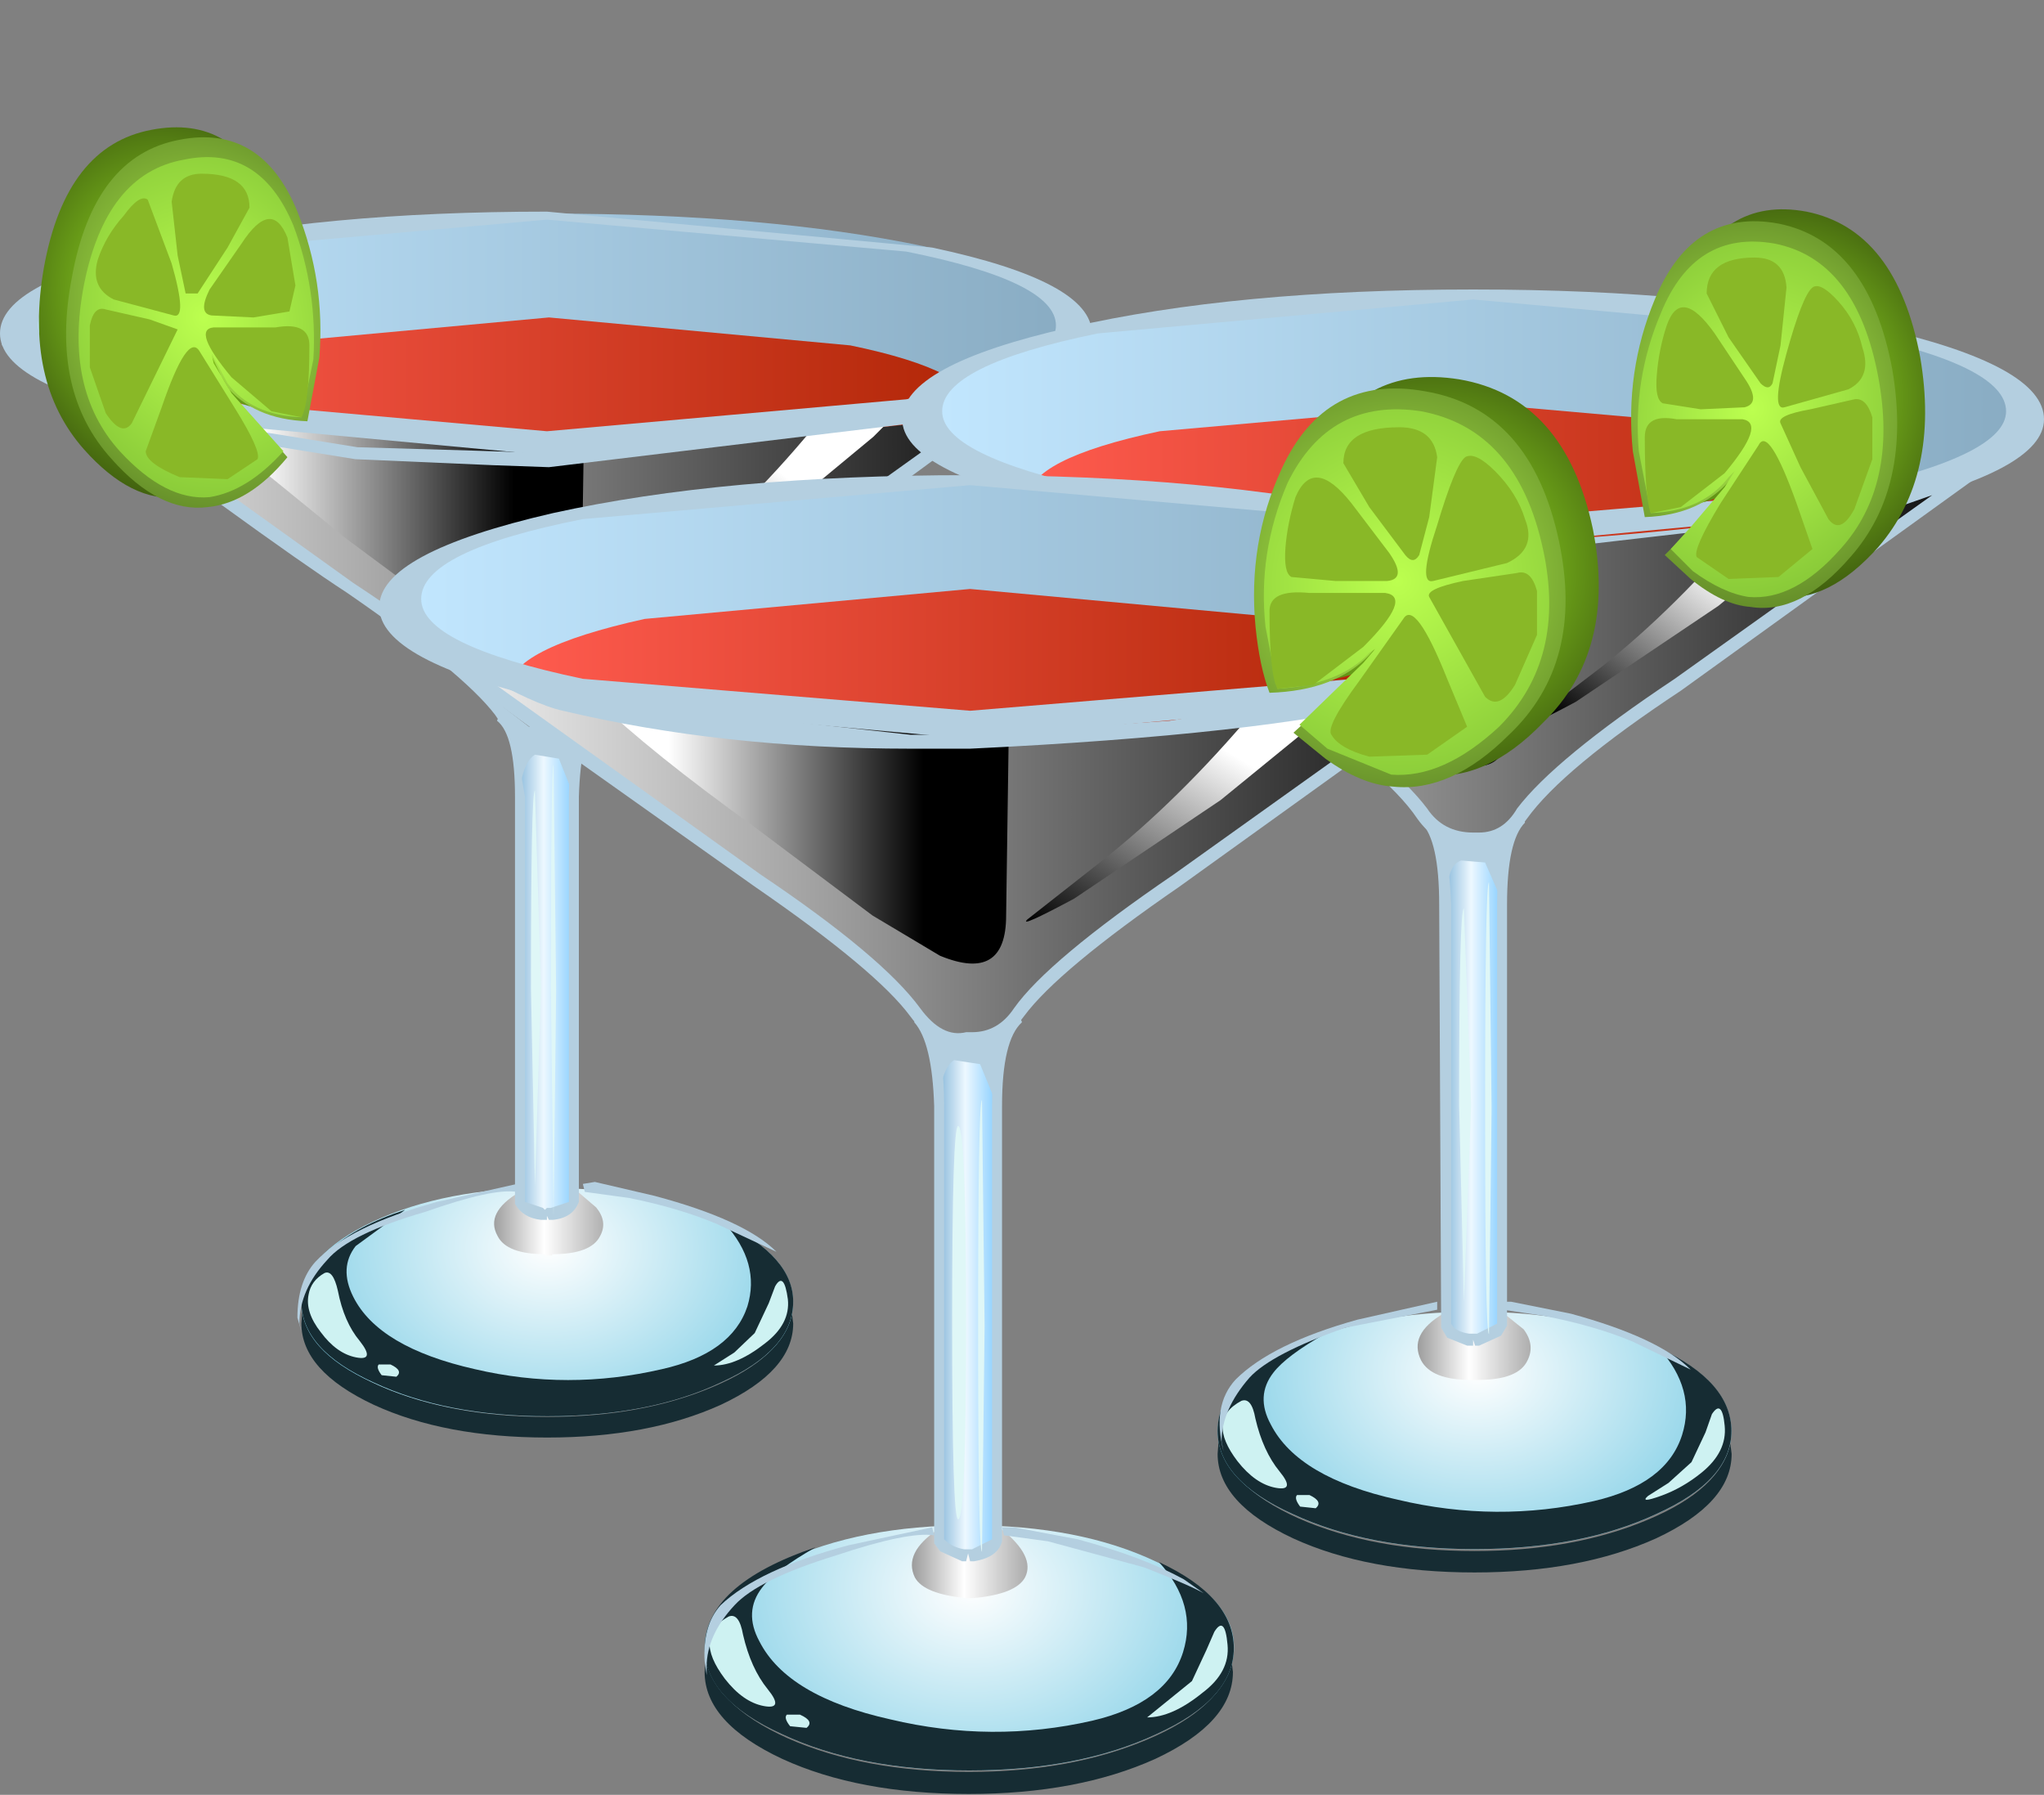 <?xml version="1.0" encoding="UTF-8" standalone="no"?>
<svg xmlns:xlink="http://www.w3.org/1999/xlink" height="44.95px" width="51.2px" xmlns="http://www.w3.org/2000/svg">
  <rect width="100%" height="100%" fill="#808080" stroke="none"/>
  <g transform="matrix(1.0, 0.0, 0.0, 1.0, 0.0, 0.0)">
    <use height="5.0" transform="matrix(0.65, 0.0, 0.0, 0.65, 7.55, 32.75)" width="18.95" xlink:href="#sprite0"/>
    <use height="8.8" transform="matrix(0.65, 0.0, 0.0, 0.65, 7.55, 29.75)" width="18.95" xlink:href="#sprite1"/>
    <use height="7.95" transform="matrix(0.65, 0.0, 0.0, 0.65, 7.55, 30.3)" width="18.95" xlink:href="#sprite2"/>
    <use height="2.45" transform="matrix(0.65, 0.0, 0.0, 0.65, 12.367, 29.85)" width="4.2" xlink:href="#sprite3"/>
    <use height="19.25" transform="matrix(0.65, 0.0, 0.0, 0.65, 12.5, 17.9)" width="3.65" xlink:href="#sprite4"/>
    <use height="12.75" transform="matrix(1.0, 0.0, 0.0, 1.0, 12.45, 17.8)" width="2.5" xlink:href="#shape5"/>
    <use height="3.25" transform="matrix(0.65, 0.0, 0.0, 0.65, 7.7, 31.883)" width="2.3" xlink:href="#sprite5"/>
    <use height="0.65" transform="matrix(0.65, 0.0, 0.0, 0.65, 9.45, 34.133)" width="0.85" xlink:href="#sprite6"/>
    <use height="3.25" transform="matrix(0.65, 0.0, 0.0, 0.65, 17.883, 32.085)" width="2.85" xlink:href="#sprite7"/>
    <use height="8.6" transform="matrix(0.65, 0.0, 0.0, 0.65, 0.5, 5.35)" width="40.8" xlink:href="#sprite8"/>
    <use height="10.5" transform="matrix(1.0, 0.0, 0.0, 1.0, 3.0, 7.95)" width="21.45" xlink:href="#shape10"/>
    <use height="15.25" transform="matrix(0.65, 0.0, 0.0, 0.65, 0.2, 8.5)" width="41.5" xlink:href="#sprite9"/>
    <use height="9.5" transform="matrix(0.65, 0.0, 0.0, 0.65, 5.0, 10.5)" width="14.8" xlink:href="#sprite10"/>
    <use height="7.85" transform="matrix(0.65, 0.0, 0.0, 0.65, 15.05, 10.55)" width="11.1" xlink:href="#sprite11"/>
    <use height="15.4" transform="matrix(1.0, 0.0, 0.0, 1.0, 0.0, 3.2)" width="27.35" xlink:href="#shape14"/>
    <use height="5.2" transform="matrix(0.65, 0.0, 0.0, 0.65, 30.5, 36.0)" width="19.8" xlink:href="#sprite12"/>
    <use height="9.15" transform="matrix(0.65, 0.0, 0.0, 0.65, 30.5, 32.85)" width="19.8" xlink:href="#sprite13"/>
    <use height="8.3" transform="matrix(0.65, 0.0, 0.0, 0.65, 30.5, 33.4)" width="19.8" xlink:href="#sprite14"/>
    <use height="2.55" transform="matrix(0.65, 0.0, 0.0, 0.65, 35.5, 32.9)" width="4.35" xlink:href="#sprite15"/>
    <use height="20.05" transform="matrix(0.65, 0.0, 0.0, 0.65, 35.7, 20.5)" width="3.8" xlink:href="#sprite16"/>
    <use height="13.35" transform="matrix(1.0, 0.0, 0.0, 1.0, 35.6, 20.35)" width="2.6" xlink:href="#shape19"/>
    <use height="3.35" transform="matrix(0.65, 0.0, 0.0, 0.65, 30.617, 35.083)" width="2.5" xlink:href="#sprite17"/>
    <use height="0.7" transform="matrix(0.65, 0.0, 0.0, 0.65, 32.45, 37.4)" width="0.9" xlink:href="#sprite18"/>
    <use height="3.5" transform="matrix(0.65, 0.0, 0.0, 0.65, 41.218, 35.285)" width="3.05" xlink:href="#sprite19"/>
    <use height="9.0" transform="matrix(0.65, 0.0, 0.0, 0.65, 23.15, 7.35)" width="42.55" xlink:href="#sprite20"/>
    <use height="10.9" transform="matrix(1.0, 0.0, 0.0, 1.0, 25.75, 10.1)" width="22.4" xlink:href="#shape23"/>
    <use height="15.95" transform="matrix(0.65, 0.0, 0.0, 0.65, 22.8, 10.65)" width="43.35" xlink:href="#sprite21"/>
    <use height="9.9" transform="matrix(0.65, 0.0, 0.0, 0.65, 27.8, 12.75)" width="15.45" xlink:href="#sprite22"/>
    <use height="8.2" transform="matrix(0.65, 0.0, 0.0, 0.65, 38.3, 12.8)" width="11.6" xlink:href="#sprite23"/>
    <use height="15.95" transform="matrix(1.0, 0.0, 0.0, 1.0, 22.6, 5.25)" width="28.6" xlink:href="#shape27"/>
    <use height="5.35" transform="matrix(0.65, 0.0, 0.0, 0.65, 17.65, 41.45)" width="20.35" xlink:href="#sprite24"/>
    <use height="9.45" transform="matrix(0.65, 0.0, 0.0, 0.65, 17.65, 38.2)" width="20.4" xlink:href="#sprite25"/>
    <use height="8.6" transform="matrix(0.65, 0.0, 0.0, 0.65, 17.65, 38.75)" width="20.4" xlink:href="#sprite26"/>
    <use height="2.65" transform="matrix(0.65, 0.0, 0.0, 0.65, 22.85, 38.3)" width="4.45" xlink:href="#sprite27"/>
    <use height="20.65" transform="matrix(0.65, 0.0, 0.0, 0.65, 23.0, 25.5)" width="3.95" xlink:href="#sprite28"/>
    <use height="13.75" transform="matrix(1.0, 0.0, 0.0, 1.0, 22.9, 25.35)" width="2.7" xlink:href="#shape31"/>
    <use height="3.45" transform="matrix(0.65, 0.0, 0.0, 0.65, 17.767, 40.483)" width="2.55" xlink:href="#sprite29"/>
    <use height="0.7" transform="matrix(0.65, 0.0, 0.0, 0.65, 19.668, 42.9)" width="0.95" xlink:href="#sprite30"/>
    <use height="3.55" transform="matrix(0.65, 0.0, 0.0, 0.65, 28.733, 40.703)" width="3.1" xlink:href="#sprite31"/>
    <use height="9.25" transform="matrix(0.65, 0.0, 0.0, 0.65, 10.1, 11.95)" width="43.8" xlink:href="#sprite32"/>
    <use height="11.3" transform="matrix(1.0, 0.0, 0.0, 1.0, 12.75, 14.75)" width="23.05" xlink:href="#shape34"/>
    <use height="16.0" transform="matrix(0.65, 0.0, 0.0, 0.65, 10.4, 15.61)" width="43.1" xlink:href="#sprite33"/>
    <use height="10.2" transform="matrix(0.65, 0.0, 0.0, 0.65, 14.9, 17.5)" width="15.95" xlink:href="#sprite34"/>
    <use height="8.45" transform="matrix(0.65, 0.0, 0.0, 0.65, 25.7, 17.6)" width="11.95" xlink:href="#sprite35"/>
    <use height="32.5" transform="matrix(1.0, 0.0, 0.0, 1.0, 7.45, 9.45)" width="34.9" xlink:href="#shape38"/>
    <use height="17.4" transform="matrix(0.65, 0.0, 0.0, 0.65, 24.5, 27.55)" width="0.25" xlink:href="#sprite36"/>
    <use height="9.9" transform="matrix(1.0, 0.0, 0.0, 1.0, 13.3, 19.8)" width="0.25" xlink:href="#shape40"/>
    <use height="17.4" transform="matrix(0.65, 0.0, 0.0, 0.65, 13.8, 19.15)" width="0.2" xlink:href="#sprite37"/>
    <use height="4.9" transform="matrix(1.2, 0.0, 0.0, 2.01, 36.55, 22.75)" width="0.25" xlink:href="#shape42"/>
    <use height="17.4" transform="matrix(0.65, 0.0, 0.0, 0.65, 37.2, 22.1)" width="0.25" xlink:href="#sprite38"/>
  </g>
  <defs>
    <g id="sprite0" transform="matrix(1.0, 0.0, 0.0, 1.0, 0.0, 0.0)">
      <use height="5.35" transform="matrix(0.929, 0.0, 0.0, 0.935, 0.0, 0.0)" width="20.4" xlink:href="#shape0"/>
    </g>
    <g id="shape0" transform="matrix(1.0, 0.0, 0.0, 1.0, 0.0, 0.0)">
      <path d="M20.35 0.25 L20.4 0.65 Q20.4 2.6 17.4 4.0 14.4 5.35 10.2 5.35 5.95 5.35 3.0 4.0 0.0 2.6 0.0 0.65 L0.05 0.0 Q0.3 1.9 3.2 3.2 6.15 4.5 10.2 4.5 14.15 4.5 17.1 3.25 19.95 2.05 20.35 0.25" fill="#162c33" fill-rule="evenodd" stroke="none"/>
    </g>
    <g id="sprite1" transform="matrix(1.0, 0.0, 0.0, 1.0, 0.0, 0.0)">
      <use height="8.8" transform="matrix(1.0, 0.0, 0.0, 1.0, 0.0, 0.0)" width="18.95" xlink:href="#shape1"/>
    </g>
    <g id="shape1" transform="matrix(1.0, 0.0, 0.0, 1.0, 0.0, 0.0)">
      <path d="M18.95 4.4 Q18.95 6.25 16.15 7.5 13.4 8.8 9.45 8.8 5.5 8.8 2.75 7.5 0.0 6.25 0.0 4.4 0.0 2.6 2.75 1.3 5.55 0.0 9.45 0.0 13.4 0.0 16.15 1.3 18.95 2.6 18.95 4.4" fill="url(#gradient0)" fill-rule="evenodd" stroke="none"/>
    </g>
    <radialGradient cx="0" cy="0" gradientTransform="matrix(0.0, 0.01, 0.013, 0.0, 9.5, 2.3)" gradientUnits="userSpaceOnUse" id="gradient0" r="819.2" spreadMethod="pad">
      <stop offset="0.0" stop-color="#ffffff"/>
      <stop offset="0.988" stop-color="#83cfe6"/>
    </radialGradient>
    <g id="sprite2" transform="matrix(1.0, 0.0, 0.0, 1.0, 0.0, 0.0)">
      <use height="8.55" transform="matrix(0.929, 0.0, 0.0, 0.93, 0.0, 0.0)" width="20.4" xlink:href="#shape2"/>
    </g>
    <g id="shape2" transform="matrix(1.0, 0.0, 0.0, 1.0, 0.0, 0.0)">
      <path d="M17.4 7.15 Q14.45 8.55 10.2 8.55 6.0 8.55 3.0 7.15 0.0 5.8 0.0 3.8 0.0 2.65 1.2 1.65 2.3 0.65 4.3 0.0 L2.25 1.5 Q1.55 2.4 2.15 3.6 3.2 5.7 7.2 6.6 11.05 7.5 14.95 6.6 17.85 5.95 18.5 4.0 19.05 2.2 17.55 0.55 20.4 1.95 20.4 3.8 20.4 5.8 17.4 7.15" fill="#162c33" fill-rule="evenodd" stroke="none"/>
    </g>
    <g id="sprite3" transform="matrix(1.0, 0.0, 0.0, 1.0, 0.05, 0.0)">
      <use height="2.45" transform="matrix(1.0, 0.0, 0.0, 1.0, -0.05, 0.0)" width="4.2" xlink:href="#shape3"/>
    </g>
    <g id="shape3" transform="matrix(1.0, 0.0, 0.0, 1.0, 0.05, 0.0)">
      <path d="M3.2 0.0 L3.9 0.6 Q4.35 1.15 4.05 1.7 3.7 2.4 2.2 2.4 L2.2 2.45 1.95 2.45 1.95 2.4 Q0.45 2.4 0.1 1.7 -0.4 0.8 0.95 0.0 L2.1 0.35 3.2 0.0" fill="url(#gradient1)" fill-rule="evenodd" stroke="none"/>
    </g>
    <linearGradient gradientTransform="matrix(0.003, 0.0, 0.0, -0.003, 2.1, 1.2)" gradientUnits="userSpaceOnUse" id="gradient1" spreadMethod="pad" x1="-819.2" x2="819.2">
      <stop offset="0.0" stop-color="#8f8f8f"/>
      <stop offset="0.459" stop-color="#ffffff"/>
      <stop offset="0.976" stop-color="#a8a8a8"/>
    </linearGradient>
    <g id="sprite4" transform="matrix(1.0, 0.0, 0.0, 1.0, 0.0, 0.0)">
      <use height="19.2" transform="matrix(1.0, 0.0, 0.0, 1.003, 0.0, 0.0)" width="3.65" xlink:href="#shape4"/>
    </g>
    <g id="shape4" transform="matrix(1.0, 0.0, 0.0, 1.0, 0.0, 0.0)">
      <path d="M1.85 0.65 L3.65 0.0 Q2.9 0.65 2.9 3.1 L2.9 18.7 Q2.75 19.15 2.0 19.2 L1.7 19.2 Q0.95 19.15 0.8 18.7 L0.8 3.1 Q0.75 0.55 0.0 0.0 L1.85 0.65" fill="url(#gradient2)" fill-rule="evenodd" stroke="none"/>
    </g>
    <linearGradient gradientTransform="matrix(0.002, 0.0, 0.0, -0.002, 1.85, 9.6)" gradientUnits="userSpaceOnUse" id="gradient2" spreadMethod="pad" x1="-819.2" x2="819.2">
      <stop offset="0.0" stop-color="#5a9bc9"/>
      <stop offset="0.459" stop-color="#edf8ff"/>
      <stop offset="0.976" stop-color="#61beff"/>
    </linearGradient>
    <g id="shape5" transform="matrix(1.0, 0.0, 0.0, 1.0, -12.45, -17.8)">
      <path d="M14.95 18.05 Q14.55 18.4 14.5 19.95 L14.5 30.1 Q14.35 30.5 13.85 30.55 L13.75 30.55 13.7 30.45 13.7 30.55 13.55 30.55 Q13.1 30.5 12.9 30.15 L12.9 19.95 Q12.9 18.4 12.45 18.05 L12.55 17.8 13.7 18.25 14.85 17.8 14.95 18.05 M13.7 18.55 L12.85 18.2 13.15 19.95 13.15 30.1 13.6 30.25 13.65 30.3 13.7 30.25 13.8 30.25 14.25 30.1 14.25 19.95 Q14.25 18.8 14.55 18.2 L13.7 18.55" fill="#b4cfe0" fill-rule="evenodd" stroke="none"/>
      <path d="M14.0 19.0 L13.4 18.9 Q13.15 19.05 13.05 19.6 L13.05 19.95 12.9 18.95 12.75 18.3 13.7 18.4 14.6 18.3 14.45 18.95 14.45 20.6 14.3 19.75 14.0 19.0" fill="#b4cfe0" fill-rule="evenodd" stroke="none"/>
    </g>
    <g id="sprite5" transform="matrix(1.0, 0.0, 0.0, 1.0, 0.0, -0.05)">
      <use height="3.35" transform="matrix(0.939, 0.0, 0.0, 0.97, 0.0, 0.049)" width="2.45" xlink:href="#shape6"/>
    </g>
    <g id="shape6" transform="matrix(1.0, 0.0, 0.0, 1.0, 0.0, -0.05)">
      <path d="M0.7 0.05 Q1.05 -0.1 1.25 0.75 1.5 2.0 2.15 2.75 2.8 3.55 2.0 3.4 1.2 3.25 0.55 2.4 -0.1 1.6 0.05 0.9 0.15 0.35 0.7 0.05" fill="#cef2f2" fill-rule="evenodd" stroke="none"/>
    </g>
    <g id="sprite6" transform="matrix(1.0, 0.0, 0.0, 1.0, 0.0, -0.05)">
      <use height="0.55" transform="matrix(1.133, 0.0, 0.0, 1.182, 0.0, 0.05)" width="0.75" xlink:href="#shape7"/>
    </g>
    <g id="shape7" transform="matrix(1.0, 0.0, 0.0, 1.0, 0.0, 0.0)">
      <path d="M0.45 0.05 Q0.9 0.25 0.65 0.45 L0.15 0.4 Q-0.05 0.15 0.05 0.05 L0.45 0.05" fill="#cef2f2" fill-rule="evenodd" stroke="none"/>
    </g>
    <g id="sprite7" transform="matrix(1.0, 0.0, 0.0, 1.0, -0.05, 0.1)">
      <use height="3.25" transform="matrix(0.983, 0.0, 0.0, 1.0, 0.049, -0.1)" width="2.9" xlink:href="#shape8"/>
    </g>
    <g id="shape8" transform="matrix(1.0, 0.0, 0.0, 1.0, -0.05, 0.1)">
      <path d="M1.65 1.9 L2.2 0.75 2.45 0.1 Q2.8 -0.5 2.95 0.6 3.05 1.55 2.05 2.3 0.95 3.15 0.05 3.15 L0.85 2.65 1.65 1.9" fill="#cef2f2" fill-rule="evenodd" stroke="none"/>
    </g>
    <g id="sprite8" transform="matrix(1.0, 0.0, 0.0, 1.0, 0.0, 0.0)">
      <use height="8.6" transform="matrix(1.0, 0.0, 0.0, 1.0, 0.0, 0.0)" width="40.8" xlink:href="#shape9"/>
    </g>
    <g id="shape9" transform="matrix(1.0, 0.0, 0.0, 1.0, 0.0, 0.0)">
      <path d="M34.8 1.25 Q40.8 2.55 40.8 4.3 40.8 6.1 34.8 7.35 28.85 8.6 20.4 8.6 11.95 8.6 6.0 7.35 0.0 6.1 0.0 4.3 0.0 2.55 6.0 1.25 12.0 0.0 20.4 0.0 28.8 0.0 34.8 1.25" fill="url(#gradient3)" fill-rule="evenodd" stroke="none"/>
    </g>
    <linearGradient gradientTransform="matrix(0.025, 0.0, 0.0, -0.025, 20.4, 4.3)" gradientUnits="userSpaceOnUse" id="gradient3" spreadMethod="pad" x1="-819.2" x2="819.2">
      <stop offset="0.0" stop-color="#c2e7ff"/>
      <stop offset="1.0" stop-color="#88abc2"/>
    </linearGradient>
    <g id="shape10" transform="matrix(1.0, 0.0, 0.0, 1.0, -3.0, -7.95)">
      <path d="M17.2 15.75 L16.35 16.4 15.25 17.35 14.8 18.05 Q14.55 18.4 13.95 18.45 L12.95 18.2 12.3 17.55 11.05 16.45 9.55 15.25 3.65 11.1 23.7 11.1 17.2 15.75" fill="url(#gradient4)" fill-rule="evenodd" stroke="none"/>
      <path d="M24.45 10.3 Q24.45 11.25 21.3 11.95 L13.75 12.6 6.15 11.95 Q3.0 11.25 3.0 10.3 3.0 9.3 6.15 8.65 L13.75 7.95 21.3 8.65 Q24.45 9.3 24.45 10.3" fill="url(#gradient5)" fill-rule="evenodd" stroke="none"/>
    </g>
    <linearGradient gradientTransform="matrix(0.0, -0.006, -0.006, 0.0, 13.7, 15.35)" gradientUnits="userSpaceOnUse" id="gradient4" spreadMethod="pad" x1="-819.2" x2="819.2">
      <stop offset="0.0" stop-color="#ff5b4f"/>
      <stop offset="1.0" stop-color="#b32809"/>
    </linearGradient>
    <linearGradient gradientTransform="matrix(0.013, 0.0, 0.0, -0.013, 13.1, 10.3)" gradientUnits="userSpaceOnUse" id="gradient5" spreadMethod="pad" x1="-819.2" x2="819.2">
      <stop offset="0.0" stop-color="#ff5b4f"/>
      <stop offset="1.0" stop-color="#b32809"/>
    </linearGradient>
    <g id="sprite9" transform="matrix(1.0, 0.0, 0.0, 1.0, 0.0, 0.0)">
      <use height="15.25" transform="matrix(1.0, 0.0, 0.0, 1.0, 0.0, 0.0)" width="41.5" xlink:href="#shape11"/>
    </g>
    <g id="shape11" transform="matrix(1.0, 0.0, 0.0, 1.0, 0.0, 0.0)">
      <path d="M35.85 3.15 Q37.0 2.9 39.4 1.4 L41.5 0.0 Q31.7 7.3 28.3 9.55 24.0 12.4 22.6 14.25 21.85 15.4 20.75 15.2 19.75 15.45 18.9 14.25 17.7 12.5 13.2 9.55 L0.0 0.0 2.15 1.4 Q4.55 2.9 5.7 3.15 L20.75 4.75 35.85 3.15" fill="url(#gradient6)" fill-rule="evenodd" stroke="none"/>
    </g>
    <linearGradient gradientTransform="matrix(0.025, 0.0, 0.0, -0.025, 20.75, 7.6)" gradientUnits="userSpaceOnUse" id="gradient6" spreadMethod="pad" x1="-819.2" x2="819.2">
      <stop offset="0.0" stop-color="#ffffff"/>
      <stop offset="1.0" stop-color="#000000"/>
    </linearGradient>
    <g id="sprite10" transform="matrix(1.0, 0.0, 0.0, 1.0, 0.0, 0.0)">
      <use height="9.5" transform="matrix(1.0, 0.0, 0.0, 1.0, 0.0, 0.0)" width="14.8" xlink:href="#shape12"/>
    </g>
    <g id="shape12" transform="matrix(1.0, 0.0, 0.0, 1.0, 0.0, 0.0)">
      <path d="M0.0 0.0 L14.8 1.25 14.7 7.75 Q14.7 10.2 12.3 9.2 L9.9 7.75 5.65 4.6 0.0 0.0" fill="url(#gradient7)" fill-rule="evenodd" stroke="none"/>
    </g>
    <linearGradient gradientTransform="matrix(0.006, 0.0, 0.0, -0.006, 7.2, 4.75)" gradientUnits="userSpaceOnUse" id="gradient7" spreadMethod="pad" x1="-819.2" x2="819.2">
      <stop offset="0.0" stop-color="#ffffff"/>
      <stop offset="1.0" stop-color="#000000"/>
    </linearGradient>
    <g id="sprite11" transform="matrix(1.0, 0.0, 0.0, 1.0, 0.0, 0.0)">
      <use height="7.85" transform="matrix(1.0, 0.0, 0.0, 1.0, 0.0, 0.0)" width="11.1" xlink:href="#shape13"/>
    </g>
    <g id="shape13" transform="matrix(1.0, 0.0, 0.0, 1.0, 0.0, 0.0)">
      <path d="M8.15 0.3 L11.1 0.0 10.5 0.6 7.0 3.5 1.75 7.05 0.05 7.8 2.65 5.7 Q5.45 3.55 8.15 0.3" fill="url(#gradient8)" fill-rule="evenodd" stroke="none"/>
    </g>
    <linearGradient gradientTransform="matrix(-0.003, 0.004, 0.004, 0.003, 4.6, 5.35)" gradientUnits="userSpaceOnUse" id="gradient8" spreadMethod="pad" x1="-819.2" x2="819.2">
      <stop offset="0.0" stop-color="#ffffff"/>
      <stop offset="1.0" stop-color="#000000"/>
    </linearGradient>
    <g id="shape14" transform="matrix(1.0, 0.0, 0.0, 1.0, 0.0, -3.2)">
      <path d="M27.25 8.65 Q20.85 13.45 18.65 14.85 15.75 16.85 15.0 17.9 14.55 18.6 13.8 18.6 L13.65 18.55 13.55 18.6 Q12.85 18.6 12.4 17.9 11.6 16.85 8.7 14.85 6.55 13.45 0.15 8.65 L0.05 8.65 0.05 8.35 0.2 8.35 0.8 8.65 Q3.2 10.15 4.3 10.45 L8.95 11.2 12.35 11.3 13.75 11.35 23.65 10.2 Q24.9 9.9 26.9 8.55 L27.15 8.35 27.3 8.35 27.3 8.65 27.25 8.65 M23.7 10.5 L13.75 11.7 12.35 11.65 8.9 11.5 4.25 10.75 2.3 9.9 8.85 14.6 Q11.75 16.5 12.6 17.7 L13.25 18.2 13.65 18.25 13.8 18.3 Q14.35 18.3 14.75 17.7 15.65 16.5 18.5 14.6 L24.65 10.2 23.7 10.5" fill="#b4cfe0" fill-rule="evenodd" stroke="none"/>
      <path d="M22.7 6.3 L13.7 5.5 4.7 6.3 Q0.95 7.05 0.95 8.15 0.95 9.25 4.7 10.0 L13.7 10.8 22.7 10.0 Q26.45 9.25 26.45 8.15 26.45 7.05 22.7 6.3 M13.7 5.3 L23.35 6.2 Q27.35 7.05 27.35 8.35 27.35 9.65 23.35 10.5 L13.7 11.4 4.05 10.5 Q0.0 9.65 0.0 8.35 0.0 7.05 4.05 6.2 8.05 5.3 13.7 5.3" fill="#b4cfe0" fill-rule="evenodd" stroke="none"/>
      <path d="M6.8 5.05 Q7.45 6.75 7.3 8.7 L7.0 10.3 Q5.65 10.2 4.95 9.35 L4.55 8.55 4.65 8.85 5.1 9.6 6.55 11.2 Q5.55 12.35 4.5 12.45 3.3 12.6 2.1 11.25 0.6 9.55 1.1 6.7 1.65 3.65 3.8 3.25 5.9 2.85 6.8 5.05" fill="url(#gradient9)" fill-rule="evenodd" stroke="none"/>
      <path d="M7.45 5.3 Q8.15 7.05 8.0 8.95 L7.7 10.55 Q6.35 10.5 5.65 9.65 L5.25 8.8 5.35 9.1 5.8 9.85 7.2 11.45 Q6.25 12.6 5.2 12.7 4.0 12.85 2.8 11.5 1.25 9.8 1.8 6.95 2.35 3.9 4.5 3.5 6.55 3.1 7.45 5.3" fill="url(#gradient10)" fill-rule="evenodd" stroke="none"/>
      <path d="M7.35 5.65 Q7.95 7.25 7.85 9.0 L7.55 10.45 Q6.3 10.4 5.7 9.6 L5.3 8.85 5.35 9.1 5.8 9.85 7.1 11.3 Q6.2 12.3 5.25 12.45 4.15 12.55 3.0 11.3 1.6 9.75 2.1 7.15 2.65 4.35 4.6 4.0 6.5 3.6 7.35 5.65" fill="url(#gradient11)" fill-rule="evenodd" stroke="none"/>
      <path d="M7.55 10.45 L6.8 10.3 5.8 9.45 Q4.8 8.25 5.35 8.2 L6.9 8.2 Q7.75 8.05 7.75 8.65 7.75 10.1 7.55 10.45" fill="#89b827" fill-rule="evenodd" stroke="none"/>
      <path d="M5.3 7.9 Q4.95 7.85 5.25 7.25 L6.05 6.1 Q6.8 4.95 7.2 5.95 L7.4 7.15 7.25 7.8 6.35 7.95 5.3 7.9" fill="#89b827" fill-rule="evenodd" stroke="none"/>
      <path d="M4.95 7.35 L4.65 7.35 4.45 6.4 4.3 5.05 Q4.4 4.35 5.05 4.35 6.25 4.35 6.25 5.2 L5.7 6.2 4.95 7.35" fill="#89b827" fill-rule="evenodd" stroke="none"/>
      <path d="M4.35 7.9 L2.85 7.5 Q2.25 7.2 2.45 6.5 2.65 5.9 3.1 5.4 3.5 4.85 3.7 5.0 L4.3 6.6 Q4.7 8.0 4.35 7.9" fill="#89b827" fill-rule="evenodd" stroke="none"/>
      <path d="M4.45 8.25 L3.3 10.6 Q3.05 10.95 2.65 10.35 L2.25 9.2 2.25 8.15 Q2.35 7.65 2.65 7.75 L3.75 8.0 4.45 8.25" fill="#89b827" fill-rule="evenodd" stroke="none"/>
      <path d="M5.0 8.8 L5.9 10.25 Q6.55 11.3 6.45 11.5 L5.7 12.0 4.5 11.95 Q3.65 11.6 3.65 11.3 L4.05 10.2 Q4.7 8.3 5.0 8.8" fill="#89b827" fill-rule="evenodd" stroke="none"/>
    </g>
    <radialGradient cx="0" cy="0" gradientTransform="matrix(-0.001, 0.01, -0.009, -0.002, 4.35, 7.55)" gradientUnits="userSpaceOnUse" id="gradient9" r="819.2" spreadMethod="pad">
      <stop offset="0.0" stop-color="#a2f225"/>
      <stop offset="1.0" stop-color="#000000"/>
    </radialGradient>
    <radialGradient cx="0" cy="0" gradientTransform="matrix(-0.001, 0.01, -0.009, -0.002, 5.05, 7.8)" gradientUnits="userSpaceOnUse" id="gradient10" r="819.2" spreadMethod="pad">
      <stop offset="0.0" stop-color="#bcff4f"/>
      <stop offset="1.0" stop-color="#2e4712"/>
    </radialGradient>
    <radialGradient cx="0" cy="0" gradientTransform="matrix(-0.001, 0.009, -0.008, -0.002, 5.1, 7.95)" gradientUnits="userSpaceOnUse" id="gradient11" r="819.2" spreadMethod="pad">
      <stop offset="0.0" stop-color="#bcff4f"/>
      <stop offset="1.0" stop-color="#6bab2b"/>
    </radialGradient>
    <g id="sprite12" transform="matrix(1.0, 0.0, 0.0, 1.0, 0.0, 0.0)">
      <use height="5.35" transform="matrix(0.971, 0.0, 0.0, 0.972, 0.0, 0.0)" width="20.4" xlink:href="#shape0"/>
    </g>
    <g id="sprite13" transform="matrix(1.0, 0.0, 0.0, 1.0, 0.0, 0.0)">
      <use height="9.15" transform="matrix(1.0, 0.0, 0.0, 1.0, 0.0, 0.0)" width="19.8" xlink:href="#shape15"/>
    </g>
    <g id="shape15" transform="matrix(1.0, 0.0, 0.0, 1.0, 0.0, 0.0)">
      <path d="M19.8 4.6 Q19.8 6.5 16.9 7.8 14.0 9.15 9.9 9.15 5.8 9.15 2.9 7.8 0.0 6.5 0.0 4.6 0.0 2.7 2.9 1.35 5.8 0.0 9.9 0.0 14.0 0.0 16.9 1.35 19.8 2.7 19.8 4.6" fill="url(#gradient12)" fill-rule="evenodd" stroke="none"/>
    </g>
    <radialGradient cx="0" cy="0" gradientTransform="matrix(0.0, 0.01, 0.013, 0.0, 10.0, 2.35)" gradientUnits="userSpaceOnUse" id="gradient12" r="819.2" spreadMethod="pad">
      <stop offset="0.0" stop-color="#ffffff"/>
      <stop offset="0.988" stop-color="#83cfe6"/>
    </radialGradient>
    <g id="sprite14" transform="matrix(1.0, 0.0, 0.0, 1.0, 0.0, 0.0)">
      <use height="8.3" transform="matrix(1.0, 0.0, 0.0, 1.0, 0.0, 0.0)" width="19.8" xlink:href="#shape16"/>
    </g>
    <g id="shape16" transform="matrix(1.0, 0.0, 0.0, 1.0, 0.0, 0.0)">
      <path d="M17.0 0.55 Q19.8 1.85 19.8 3.75 19.8 5.65 16.9 6.95 14.0 8.3 9.9 8.3 5.8 8.3 2.9 6.95 0.0 5.65 0.0 3.75 0.0 1.4 4.15 0.0 2.65 0.85 2.15 1.5 1.45 2.4 2.05 3.5 3.1 5.55 6.95 6.4 10.75 7.3 14.5 6.45 17.3 5.8 17.9 3.9 18.45 2.15 17.0 0.55" fill="#162c33" fill-rule="evenodd" stroke="none"/>
    </g>
    <g id="sprite15" transform="matrix(1.0, 0.0, 0.0, 1.0, 0.0, 0.0)">
      <use height="2.55" transform="matrix(1.0, 0.0, 0.0, 1.0, 0.0, 0.0)" width="4.35" xlink:href="#shape17"/>
    </g>
    <g id="shape17" transform="matrix(1.0, 0.0, 0.0, 1.0, 0.0, 0.0)">
      <path d="M3.35 0.0 L4.1 0.6 Q4.55 1.2 4.25 1.8 3.9 2.55 2.35 2.55 L2.05 2.55 Q0.55 2.55 0.15 1.8 -0.35 0.8 1.0 0.0 L2.2 0.35 3.35 0.0" fill="url(#gradient13)" fill-rule="evenodd" stroke="none"/>
    </g>
    <linearGradient gradientTransform="matrix(0.003, 0.0, 0.0, -0.003, 2.2, 1.3)" gradientUnits="userSpaceOnUse" id="gradient13" spreadMethod="pad" x1="-819.2" x2="819.2">
      <stop offset="0.0" stop-color="#8f8f8f"/>
      <stop offset="0.459" stop-color="#ffffff"/>
      <stop offset="0.976" stop-color="#a8a8a8"/>
    </linearGradient>
    <g id="sprite16" transform="matrix(1.0, 0.0, 0.0, 1.0, 0.0, 0.0)">
      <use height="20.05" transform="matrix(1.0, 0.0, 0.0, 1.0, 0.0, 0.0)" width="3.8" xlink:href="#shape18"/>
    </g>
    <g id="shape18" transform="matrix(1.0, 0.0, 0.0, 1.0, 0.0, 0.0)">
      <path d="M1.9 0.7 L3.8 0.0 Q3.05 0.6 3.0 3.25 L3.0 19.55 Q2.85 20.0 2.05 20.05 L1.75 20.05 Q0.95 20.0 0.8 19.55 L0.8 3.25 Q0.8 0.55 0.0 0.0 L1.9 0.7" fill="url(#gradient14)" fill-rule="evenodd" stroke="none"/>
    </g>
    <linearGradient gradientTransform="matrix(0.002, 0.0, 0.0, -0.002, 1.9, 10.0)" gradientUnits="userSpaceOnUse" id="gradient14" spreadMethod="pad" x1="-819.2" x2="819.2">
      <stop offset="0.0" stop-color="#5a9bc9"/>
      <stop offset="0.459" stop-color="#edf8ff"/>
      <stop offset="0.976" stop-color="#61beff"/>
    </linearGradient>
    <g id="shape19" transform="matrix(1.0, 0.0, 0.0, 1.0, -35.6, -20.35)">
      <path d="M38.2 20.6 Q37.75 21.05 37.75 22.65 L37.75 33.2 37.6 33.45 37.05 33.7 36.95 33.7 36.9 33.55 36.9 33.7 36.75 33.7 36.25 33.5 36.1 33.25 36.05 22.65 Q36.05 21.05 35.6 20.6 L35.7 20.35 36.9 20.8 38.1 20.35 38.2 20.6 M37.8 20.8 L36.9 21.15 36.05 20.8 Q36.3 21.35 36.35 22.65 L36.35 33.15 Q36.45 33.35 36.8 33.4 L36.9 33.4 37.0 33.4 37.5 33.15 37.5 22.65 Q37.5 21.45 37.8 20.8" fill="#b4cfe0" fill-rule="evenodd" stroke="none"/>
      <path d="M37.7 21.55 L37.65 23.3 37.55 22.4 37.2 21.6 36.6 21.55 Q36.3 21.65 36.25 22.25 L36.2 22.55 36.05 21.6 35.9 20.9 36.9 21.0 37.85 20.85 37.7 21.55" fill="#b4cfe0" fill-rule="evenodd" stroke="none"/>
    </g>
    <g id="sprite17" transform="matrix(1.0, 0.0, 0.0, 1.0, 0.05, -0.05)">
      <use height="3.45" transform="matrix(0.98, 0.0, 0.0, 0.971, -0.049, 0.049)" width="2.55" xlink:href="#shape20"/>
    </g>
    <g id="shape20" transform="matrix(1.0, 0.0, 0.0, 1.0, 0.05, -0.05)">
      <path d="M0.7 0.05 Q1.1 -0.1 1.25 0.75 1.55 2.05 2.2 2.85 2.85 3.65 2.05 3.5 1.25 3.35 0.55 2.45 -0.7 0.8 0.7 0.05" fill="#cef2f2" fill-rule="evenodd" stroke="none"/>
    </g>
    <g id="sprite18" transform="matrix(1.0, 0.0, 0.0, 1.0, 0.0, 0.0)">
      <use height="0.55" transform="matrix(1.2, 0.0, 0.0, 1.273, 0.0, 0.0)" width="0.75" xlink:href="#shape7"/>
    </g>
    <g id="sprite19" transform="matrix(1.0, 0.0, 0.0, 1.0, 0.05, 0.1)">
      <use height="3.5" transform="matrix(0.984, 0.0, 0.0, 1.0, -0.049, -0.1)" width="3.1" xlink:href="#shape21"/>
    </g>
    <g id="shape21" transform="matrix(1.0, 0.0, 0.0, 1.0, 0.05, 0.1)">
      <path d="M1.75 1.95 L2.3 0.8 2.55 0.1 Q2.95 -0.5 3.05 0.55 3.15 1.55 2.15 2.35 1.4 2.95 0.55 3.25 -0.3 3.55 0.05 3.25 L0.85 2.75 1.75 1.95" fill="#cef2f2" fill-rule="evenodd" stroke="none"/>
    </g>
    <g id="sprite20" transform="matrix(1.0, 0.0, 0.0, 1.0, 0.0, 0.0)">
      <use height="9.0" transform="matrix(1.0, 0.0, 0.0, 1.0, 0.0, 0.0)" width="42.55" xlink:href="#shape22"/>
    </g>
    <g id="shape22" transform="matrix(1.0, 0.0, 0.0, 1.0, 0.0, 0.0)">
      <path d="M36.35 1.35 Q42.55 2.65 42.55 4.5 42.55 6.4 36.35 7.7 30.1 9.0 21.25 9.0 12.45 9.0 6.2 7.7 0.0 6.35 0.0 4.5 0.0 2.65 6.2 1.35 12.45 0.0 21.25 0.0 30.05 0.0 36.35 1.35" fill="url(#gradient15)" fill-rule="evenodd" stroke="none"/>
    </g>
    <linearGradient gradientTransform="matrix(0.026, 0.0, 0.0, -0.026, 21.25, 4.5)" gradientUnits="userSpaceOnUse" id="gradient15" spreadMethod="pad" x1="-819.2" x2="819.2">
      <stop offset="0.0" stop-color="#c2e7ff"/>
      <stop offset="1.0" stop-color="#88abc2"/>
    </linearGradient>
    <g id="shape23" transform="matrix(1.0, 0.0, 0.0, 1.0, -25.75, -10.1)">
      <path d="M40.55 18.2 L38.5 19.9 38.1 20.6 Q37.75 21.0 37.15 21.0 L36.15 20.8 35.5 20.1 34.15 18.9 32.55 17.7 26.4 13.35 47.4 13.35 40.55 18.2" fill="url(#gradient16)" fill-rule="evenodd" stroke="none"/>
      <path d="M48.15 12.5 Q48.15 13.5 44.9 14.2 L36.95 14.95 29.05 14.2 Q25.75 13.5 25.75 12.5 25.75 11.5 29.05 10.8 L36.95 10.1 44.9 10.8 Q48.15 11.5 48.15 12.5" fill="url(#gradient17)" fill-rule="evenodd" stroke="none"/>
    </g>
    <linearGradient gradientTransform="matrix(0.0, -0.006, -0.006, 0.0, 36.9, 17.8)" gradientUnits="userSpaceOnUse" id="gradient16" spreadMethod="pad" x1="-819.2" x2="819.2">
      <stop offset="0.0" stop-color="#ff5b4f"/>
      <stop offset="1.0" stop-color="#b32809"/>
    </linearGradient>
    <linearGradient gradientTransform="matrix(0.013, 0.0, 0.0, -0.013, 36.25, 12.5)" gradientUnits="userSpaceOnUse" id="gradient17" spreadMethod="pad" x1="-819.2" x2="819.2">
      <stop offset="0.0" stop-color="#ff5b4f"/>
      <stop offset="1.0" stop-color="#b32809"/>
    </linearGradient>
    <g id="sprite21" transform="matrix(1.0, 0.0, 0.0, 1.0, 0.0, 0.0)">
      <use height="15.95" transform="matrix(1.0, 0.0, 0.0, 1.0, 0.0, 0.0)" width="43.35" xlink:href="#shape24"/>
    </g>
    <g id="shape24" transform="matrix(1.0, 0.0, 0.0, 1.0, 0.0, 0.0)">
      <path d="M41.15 1.45 L43.35 0.0 29.55 10.0 Q24.9 13.1 23.6 14.9 22.75 16.1 21.65 15.9 20.6 16.15 19.75 14.9 18.5 13.15 13.8 10.0 L0.0 0.0 2.2 1.45 Q4.7 3.05 5.9 3.3 L21.65 4.95 37.4 3.3 Q38.6 3.05 41.15 1.45" fill="url(#gradient18)" fill-rule="evenodd" stroke="none"/>
    </g>
    <linearGradient gradientTransform="matrix(0.026, 0.0, 0.0, -0.026, 21.65, 7.95)" gradientUnits="userSpaceOnUse" id="gradient18" spreadMethod="pad" x1="-819.2" x2="819.2">
      <stop offset="0.0" stop-color="#ffffff"/>
      <stop offset="1.0" stop-color="#000000"/>
    </linearGradient>
    <g id="sprite22" transform="matrix(1.0, 0.0, 0.0, 1.0, 0.0, 0.0)">
      <use height="9.9" transform="matrix(1.0, 0.0, 0.0, 1.0, 0.0, 0.0)" width="15.45" xlink:href="#shape25"/>
    </g>
    <g id="shape25" transform="matrix(1.0, 0.0, 0.0, 1.0, 0.0, 0.0)">
      <path d="M8.1 0.6 L15.45 1.3 15.4 8.1 Q15.4 10.65 12.9 9.6 L10.35 8.1 5.9 4.8 Q2.1 2.05 0.0 0.0 L8.1 0.6" fill="url(#gradient19)" fill-rule="evenodd" stroke="none"/>
    </g>
    <linearGradient gradientTransform="matrix(0.006, 0.0, 0.0, -0.006, 7.5, 4.95)" gradientUnits="userSpaceOnUse" id="gradient19" spreadMethod="pad" x1="-819.2" x2="819.2">
      <stop offset="0.0" stop-color="#ffffff"/>
      <stop offset="1.0" stop-color="#000000"/>
    </linearGradient>
    <g id="sprite23" transform="matrix(1.0, 0.0, 0.0, 1.0, 0.0, 0.0)">
      <use height="8.2" transform="matrix(1.0, 0.0, 0.0, 1.0, 0.0, 0.0)" width="11.6" xlink:href="#shape26"/>
    </g>
    <g id="shape26" transform="matrix(1.0, 0.0, 0.0, 1.0, 0.0, 0.0)">
      <path d="M8.55 0.3 L11.6 0.0 10.95 0.65 7.3 3.65 1.8 7.35 Q-0.25 8.45 0.05 8.1 L2.8 6.0 Q5.7 3.7 8.55 0.3" fill="url(#gradient20)" fill-rule="evenodd" stroke="none"/>
    </g>
    <linearGradient gradientTransform="matrix(-0.003, 0.004, 0.004, 0.003, 4.85, 5.6)" gradientUnits="userSpaceOnUse" id="gradient20" spreadMethod="pad" x1="-819.2" x2="819.2">
      <stop offset="0.0" stop-color="#ffffff"/>
      <stop offset="1.0" stop-color="#000000"/>
    </linearGradient>
    <g id="shape27" transform="matrix(1.0, 0.0, 0.0, 1.0, -22.6, -5.25)">
      <path d="M42.1 17.3 Q39.15 19.25 38.25 20.5 37.75 21.2 37.05 21.2 L36.9 21.15 36.75 21.2 Q36.0 21.2 35.5 20.5 34.7 19.3 31.7 17.3 30.3 16.4 26.4 13.55 L22.7 10.85 22.65 10.75 22.65 10.5 22.8 10.5 23.4 10.85 Q26.25 12.5 27.15 12.65 L31.95 13.45 35.5 13.6 37.0 13.65 Q43.95 13.25 47.3 12.45 48.85 12.05 50.65 10.65 L51.0 10.5 51.1 10.5 51.1 10.75 51.05 10.85 42.1 17.3 M48.4 12.4 L47.4 12.75 37.0 13.95 35.5 13.9 Q30.95 13.9 27.05 13.0 26.55 12.9 25.0 12.1 L31.85 17.0 Q34.85 19.05 35.75 20.25 36.15 20.85 36.9 20.85 L37.05 20.85 Q37.65 20.85 38.0 20.25 38.95 19.0 41.95 17.0 L48.4 12.4" fill="#b4cfe0" fill-rule="evenodd" stroke="none"/>
      <path d="M50.25 10.3 Q50.25 9.15 46.35 8.35 L36.9 7.5 27.5 8.35 Q23.6 9.15 23.6 10.3 23.6 11.4 27.5 12.25 L36.9 13.05 46.35 12.25 Q50.25 11.4 50.25 10.3 M47.0 8.2 Q51.2 9.15 51.2 10.5 51.2 11.8 47.0 12.75 L36.9 13.7 26.8 12.75 Q22.6 11.8 22.6 10.5 22.6 9.15 26.8 8.2 30.95 7.25 36.9 7.25 42.8 7.25 47.0 8.2" fill="#b4cfe0" fill-rule="evenodd" stroke="none"/>
      <path d="M45.25 5.3 Q47.5 5.75 48.1 8.95 48.6 11.9 47.05 13.7 45.8 15.1 44.55 14.95 43.85 14.85 43.05 14.25 L42.4 13.65 42.95 13.1 43.9 11.95 44.05 11.75 Q43.3 12.6 41.9 12.7 L41.6 11.05 Q41.45 9.0 42.15 7.25 43.1 4.9 45.25 5.3" fill="url(#gradient21)" fill-rule="evenodd" stroke="none"/>
      <path d="M44.55 5.6 Q46.8 6.05 47.4 9.25 47.9 12.2 46.35 13.95 45.1 15.4 43.85 15.2 43.15 15.15 42.35 14.5 L41.7 13.9 42.25 13.35 43.2 12.25 43.35 12.0 Q42.6 12.9 41.2 12.95 L40.9 11.3 Q40.7 9.3 41.45 7.5 42.4 5.2 44.55 5.6" fill="url(#gradient22)" fill-rule="evenodd" stroke="none"/>
      <path d="M44.45 6.1 Q46.5 6.5 47.05 9.45 47.55 12.15 46.1 13.75 44.95 15.05 43.8 14.95 43.15 14.85 42.4 14.3 L41.85 13.75 42.35 13.2 43.2 12.2 43.45 11.8 43.3 11.95 Q42.65 12.8 41.35 12.85 L41.05 11.3 Q40.9 9.5 41.6 7.85 42.45 5.75 44.45 6.1" fill="url(#gradient23)" fill-rule="evenodd" stroke="none"/>
      <path d="M41.35 12.85 Q41.2 12.45 41.2 10.95 41.2 10.35 42.0 10.5 L43.65 10.5 Q44.25 10.6 43.2 11.85 L42.1 12.7 41.35 12.85" fill="#89b827" fill-rule="evenodd" stroke="none"/>
      <path d="M43.7 10.2 L42.6 10.25 41.65 10.1 Q41.45 10.0 41.5 9.4 41.55 8.75 41.75 8.15 42.1 7.15 42.95 8.35 L43.75 9.55 Q44.1 10.1 43.7 10.2" fill="#89b827" fill-rule="evenodd" stroke="none"/>
      <path d="M44.1 9.6 L43.3 8.45 42.75 7.35 Q42.75 6.45 43.95 6.45 44.7 6.45 44.75 7.2 L44.6 8.65 44.4 9.6 Q44.3 9.8 44.1 9.6" fill="#89b827" fill-rule="evenodd" stroke="none"/>
      <path d="M44.7 10.2 Q44.35 10.3 44.75 8.85 45.15 7.4 45.4 7.2 45.6 7.05 46.05 7.55 46.5 8.05 46.65 8.7 46.9 9.45 46.3 9.75 L44.7 10.2" fill="#89b827" fill-rule="evenodd" stroke="none"/>
      <path d="M44.6 10.6 Q44.5 10.4 45.35 10.25 L46.45 10.0 Q46.75 9.95 46.9 10.45 L46.9 11.5 46.45 12.75 Q46.1 13.4 45.8 13.0 L45.1 11.7 44.6 10.6" fill="#89b827" fill-rule="evenodd" stroke="none"/>
      <path d="M44.05 11.15 Q44.3 10.65 45.0 12.6 L45.4 13.75 44.55 14.45 43.3 14.5 42.5 13.95 Q42.4 13.75 43.1 12.6 L44.05 11.15" fill="#89b827" fill-rule="evenodd" stroke="none"/>
    </g>
    <radialGradient cx="0" cy="0" gradientTransform="matrix(0.002, 0.01, 0.009, -0.002, 44.7, 9.85)" gradientUnits="userSpaceOnUse" id="gradient21" r="819.2" spreadMethod="pad">
      <stop offset="0.0" stop-color="#a2f225"/>
      <stop offset="1.0" stop-color="#000000"/>
    </radialGradient>
    <radialGradient cx="0" cy="0" gradientTransform="matrix(0.002, 0.01, 0.009, -0.002, 43.95, 10.1)" gradientUnits="userSpaceOnUse" id="gradient22" r="819.2" spreadMethod="pad">
      <stop offset="0.0" stop-color="#bcff4f"/>
      <stop offset="1.0" stop-color="#2e4712"/>
    </radialGradient>
    <radialGradient cx="0" cy="0" gradientTransform="matrix(0.001, 0.009, 0.008, -0.002, 43.9, 10.25)" gradientUnits="userSpaceOnUse" id="gradient23" r="819.2" spreadMethod="pad">
      <stop offset="0.0" stop-color="#bcff4f"/>
      <stop offset="1.0" stop-color="#6bab2b"/>
    </radialGradient>
    <g id="sprite24" transform="matrix(1.0, 0.0, 0.0, 1.0, 0.0, 0.0)">
      <use height="5.35" transform="matrix(0.998, 0.0, 0.0, 1.0, 0.0, 0.0)" width="20.4" xlink:href="#shape0"/>
    </g>
    <g id="sprite25" transform="matrix(1.0, 0.0, 0.0, 1.0, 0.0, 0.0)">
      <use height="9.45" transform="matrix(1.0, 0.0, 0.0, 1.0, 0.0, 0.0)" width="20.4" xlink:href="#shape28"/>
    </g>
    <g id="shape28" transform="matrix(1.0, 0.0, 0.0, 1.0, 0.0, 0.0)">
      <path d="M20.4 4.7 Q20.4 6.7 17.4 8.05 14.45 9.45 10.2 9.45 6.0 9.45 3.0 8.05 0.0 6.7 0.0 4.7 0.0 2.75 3.0 1.4 6.0 0.0 10.2 0.0 14.45 0.0 17.4 1.4 20.4 2.75 20.4 4.7" fill="url(#gradient24)" fill-rule="evenodd" stroke="none"/>
    </g>
    <radialGradient cx="0" cy="0" gradientTransform="matrix(0.0, 0.011, 0.014, 0.0, 10.25, 2.45)" gradientUnits="userSpaceOnUse" id="gradient24" r="819.2" spreadMethod="pad">
      <stop offset="0.0" stop-color="#ffffff"/>
      <stop offset="0.988" stop-color="#83cfe6"/>
    </radialGradient>
    <g id="sprite26" transform="matrix(1.0, 0.0, 0.0, 1.0, 0.0, 0.0)">
      <use height="8.3" transform="matrix(1.03, 0.0, 0.0, 1.036, 0.0, 0.0)" width="19.8" xlink:href="#shape16"/>
    </g>
    <g id="sprite27" transform="matrix(1.0, 0.0, 0.0, 1.0, 0.0, 0.0)">
      <use height="2.65" transform="matrix(1.0, 0.0, 0.0, 1.0, 0.0, 0.0)" width="4.45" xlink:href="#shape29"/>
    </g>
    <g id="shape29" transform="matrix(1.0, 0.0, 0.0, 1.0, 0.0, 0.0)">
      <path d="M2.35 2.65 L2.1 2.65 Q0.45 2.5 0.1 1.85 -0.35 0.9 1.0 0.0 L2.2 0.4 3.45 0.0 Q4.75 1.05 4.35 1.85 4.0 2.5 2.35 2.65" fill="url(#gradient25)" fill-rule="evenodd" stroke="none"/>
    </g>
    <linearGradient gradientTransform="matrix(0.003, 0.0, 0.0, -0.003, 2.2, 1.35)" gradientUnits="userSpaceOnUse" id="gradient25" spreadMethod="pad" x1="-819.2" x2="819.2">
      <stop offset="0.0" stop-color="#8f8f8f"/>
      <stop offset="0.459" stop-color="#ffffff"/>
      <stop offset="0.976" stop-color="#a8a8a8"/>
    </linearGradient>
    <g id="sprite28" transform="matrix(1.0, 0.0, 0.0, 1.0, 0.0, 0.0)">
      <use height="20.65" transform="matrix(1.0, 0.0, 0.0, 1.0, 0.0, 0.0)" width="3.95" xlink:href="#shape30"/>
    </g>
    <g id="shape30" transform="matrix(1.0, 0.0, 0.0, 1.0, 0.0, 0.0)">
      <path d="M1.95 0.75 L3.95 0.0 Q3.1 0.75 3.1 3.4 L3.1 20.15 Q2.95 20.6 2.1 20.65 L1.8 20.65 Q1.0 20.6 0.85 20.15 L0.85 3.4 Q0.8 0.7 0.0 0.0 L1.95 0.75" fill="url(#gradient26)" fill-rule="evenodd" stroke="none"/>
    </g>
    <linearGradient gradientTransform="matrix(0.002, 0.0, 0.0, -0.002, 1.95, 10.35)" gradientUnits="userSpaceOnUse" id="gradient26" spreadMethod="pad" x1="-819.2" x2="819.2">
      <stop offset="0.0" stop-color="#5a9bc9"/>
      <stop offset="0.459" stop-color="#edf8ff"/>
      <stop offset="0.976" stop-color="#61beff"/>
    </linearGradient>
    <g id="shape31" transform="matrix(1.0, 0.0, 0.0, 1.0, -22.9, -25.35)">
      <path d="M25.6 25.6 Q25.1 26.05 25.1 27.7 L25.1 38.6 Q25.0 39.0 24.4 39.1 L24.3 39.1 24.25 38.9 24.2 39.1 24.1 39.1 23.55 38.85 23.4 38.65 23.4 27.7 Q23.35 26.1 22.9 25.6 L23.0 25.35 24.25 25.8 25.5 25.35 25.6 25.6 M23.35 25.8 Q23.65 26.45 23.65 27.65 L23.65 38.55 Q23.85 38.75 24.15 38.8 L24.35 38.8 24.85 38.55 24.85 27.65 Q24.85 26.45 25.15 25.8 L24.25 26.15 23.35 25.8" fill="#b4cfe0" fill-rule="evenodd" stroke="none"/>
      <path d="M23.4 26.65 L23.25 25.9 24.25 26.0 25.2 25.85 25.05 26.6 25.0 28.35 24.9 27.5 24.55 26.65 23.9 26.55 Q23.65 26.7 23.55 27.3 L23.55 27.6 23.4 26.65" fill="#b4cfe0" fill-rule="evenodd" stroke="none"/>
    </g>
    <g id="sprite29" transform="matrix(1.0, 0.0, 0.0, 1.0, 0.05, -0.05)">
      <use height="3.45" transform="matrix(1.0, 0.0, 0.0, 1.0, -0.05, 0.05)" width="2.55" xlink:href="#shape20"/>
    </g>
    <g id="sprite30" transform="matrix(1.0, 0.0, 0.0, 1.0, 0.05, 0.0)">
      <use height="0.55" transform="matrix(1.267, 0.0, 0.0, 1.273, -0.05, 0.0)" width="0.75" xlink:href="#shape7"/>
    </g>
    <g id="sprite31" transform="matrix(1.0, 0.0, 0.0, 1.0, -0.05, 0.15)">
      <use height="3.55" transform="matrix(1.016, 0.0, 0.0, 1.0, 0.052, -0.15)" width="3.05" xlink:href="#shape32"/>
    </g>
    <g id="shape32" transform="matrix(1.0, 0.0, 0.0, 1.0, -0.1, 0.15)">
      <path d="M1.8 2.0 L2.35 0.8 2.65 0.1 Q3.05 -0.55 3.15 0.6 3.25 1.65 2.2 2.45 1.05 3.4 0.1 3.4 L1.8 2.0" fill="#cef2f2" fill-rule="evenodd" stroke="none"/>
    </g>
    <g id="sprite32" transform="matrix(1.0, 0.0, 0.0, 1.0, 0.0, 0.0)">
      <use height="9.25" transform="matrix(1.0, 0.0, 0.0, 1.0, 0.0, 0.0)" width="43.8" xlink:href="#shape33"/>
    </g>
    <g id="shape33" transform="matrix(1.0, 0.0, 0.0, 1.0, 0.0, 0.0)">
      <path d="M37.4 1.35 Q43.8 2.75 43.8 4.65 43.8 6.55 37.4 7.9 31.0 9.25 21.9 9.25 12.8 9.25 6.4 7.9 0.0 6.55 0.0 4.65 0.0 2.75 6.4 1.35 12.85 0.0 21.9 0.0 30.95 0.0 37.4 1.35" fill="url(#gradient27)" fill-rule="evenodd" stroke="none"/>
    </g>
    <linearGradient gradientTransform="matrix(0.027, 0.0, 0.0, -0.027, 21.9, 4.65)" gradientUnits="userSpaceOnUse" id="gradient27" spreadMethod="pad" x1="-819.2" x2="819.2">
      <stop offset="0.0" stop-color="#c2e7ff"/>
      <stop offset="1.0" stop-color="#88abc2"/>
    </linearGradient>
    <g id="shape34" transform="matrix(1.0, 0.0, 0.0, 1.0, -12.75, -14.75)">
      <path d="M27.1 23.85 L25.9 24.9 25.45 25.6 Q25.1 26.0 24.5 26.05 23.85 26.1 23.45 25.8 L22.8 25.1 21.4 23.85 19.8 22.65 13.4 18.15 35.05 18.15 28.0 23.15 27.1 23.85" fill="url(#gradient28)" fill-rule="evenodd" stroke="none"/>
      <path d="M35.8 17.25 Q35.8 18.3 32.45 19.05 L24.3 19.75 16.15 19.05 Q12.75 18.3 12.75 17.25 12.75 16.25 16.15 15.5 L24.3 14.75 32.45 15.5 Q35.8 16.25 35.8 17.25" fill="url(#gradient29)" fill-rule="evenodd" stroke="none"/>
    </g>
    <linearGradient gradientTransform="matrix(0.0, -0.006, -0.006, 0.0, 24.25, 22.75)" gradientUnits="userSpaceOnUse" id="gradient28" spreadMethod="pad" x1="-819.2" x2="819.2">
      <stop offset="0.0" stop-color="#ff5b4f"/>
      <stop offset="1.0" stop-color="#b32809"/>
    </linearGradient>
    <linearGradient gradientTransform="matrix(0.013, 0.0, 0.0, -0.013, 23.6, 17.25)" gradientUnits="userSpaceOnUse" id="gradient29" spreadMethod="pad" x1="-819.2" x2="819.2">
      <stop offset="0.0" stop-color="#ff5b4f"/>
      <stop offset="1.0" stop-color="#b32809"/>
    </linearGradient>
    <g id="sprite33" transform="matrix(1.0, 0.0, 0.0, 1.0, -1.0, -0.4)">
      <use height="16.0" transform="matrix(1.0, 0.0, 0.0, 1.0, 1.0, 0.4)" width="43.1" xlink:href="#shape35"/>
    </g>
    <g id="shape35" transform="matrix(1.0, 0.0, 0.0, 1.0, -1.0, -0.4)">
      <path d="M22.3 5.1 L38.5 3.4 Q40.4 3.0 44.1 0.4 L30.4 10.3 Q25.65 13.4 24.25 15.35 23.4 16.65 22.3 16.35 21.15 16.6 20.3 15.35 18.9 13.4 14.15 10.3 10.65 8.0 1.0 0.7 4.25 3.0 6.1 3.4 L22.3 5.1" fill="url(#gradient30)" fill-rule="evenodd" stroke="none"/>
    </g>
    <linearGradient gradientTransform="matrix(0.027, 0.0, 0.0, -0.027, 22.3, 8.2)" gradientUnits="userSpaceOnUse" id="gradient30" spreadMethod="pad" x1="-819.2" x2="819.2">
      <stop offset="0.0" stop-color="#ffffff"/>
      <stop offset="1.0" stop-color="#000000"/>
    </linearGradient>
    <g id="sprite34" transform="matrix(1.0, 0.0, 0.0, 1.0, 0.0, 0.0)">
      <use height="10.2" transform="matrix(1.0, 0.0, 0.0, 1.0, 0.0, 0.0)" width="15.95" xlink:href="#shape36"/>
    </g>
    <g id="shape36" transform="matrix(1.0, 0.0, 0.0, 1.0, 0.0, 0.0)">
      <path d="M8.4 0.65 L15.95 1.35 15.85 8.35 Q15.85 10.95 13.3 9.9 L10.7 8.35 6.1 4.9 Q2.2 2.1 0.0 0.0 L8.4 0.65" fill="url(#gradient31)" fill-rule="evenodd" stroke="none"/>
    </g>
    <linearGradient gradientTransform="matrix(0.006, 0.0, 0.0, -0.006, 7.75, 5.1)" gradientUnits="userSpaceOnUse" id="gradient31" spreadMethod="pad" x1="-819.2" x2="819.2">
      <stop offset="0.0" stop-color="#ffffff"/>
      <stop offset="1.0" stop-color="#000000"/>
    </linearGradient>
    <g id="sprite35" transform="matrix(1.0, 0.0, 0.0, 1.0, 0.0, 0.0)">
      <use height="8.45" transform="matrix(1.0, 0.0, 0.0, 1.0, 0.0, 0.0)" width="11.95" xlink:href="#shape37"/>
    </g>
    <g id="shape37" transform="matrix(1.0, 0.0, 0.0, 1.0, 0.0, 0.0)">
      <path d="M8.8 0.3 L11.95 0.0 11.3 0.65 7.5 3.75 1.85 7.55 Q-0.3 8.7 0.05 8.35 L2.85 6.15 Q5.85 3.8 8.8 0.3" fill="url(#gradient32)" fill-rule="evenodd" stroke="none"/>
    </g>
    <linearGradient gradientTransform="matrix(-0.003, 0.005, 0.005, 0.003, 4.95, 5.75)" gradientUnits="userSpaceOnUse" id="gradient32" spreadMethod="pad" x1="-819.2" x2="819.2">
      <stop offset="0.0" stop-color="#ffffff"/>
      <stop offset="1.0" stop-color="#000000"/>
    </linearGradient>
    <g id="shape38" transform="matrix(1.0, 0.0, 0.0, 1.0, -7.45, -9.45)">
      <path d="M35.05 17.55 Q31.6 18.4 24.3 18.75 L22.8 18.75 Q18.1 18.75 14.1 17.8 13.4 17.65 12.0 16.85 L19.05 21.9 Q22.1 23.95 23.05 25.25 23.6 26.0 24.2 25.85 L24.35 25.85 Q25.0 25.85 25.4 25.25 26.25 24.05 29.4 21.9 L36.05 17.15 35.05 17.55 M38.85 15.5 L38.8 15.55 29.55 22.2 Q26.5 24.3 25.65 25.45 25.1 26.2 24.35 26.2 L24.1 26.2 Q23.35 26.2 22.8 25.45 21.95 24.3 18.9 22.2 L13.4 18.3 9.65 15.55 9.6 15.5 9.6 15.2 9.75 15.2 10.35 15.55 Q13.15 17.15 14.15 17.45 L22.8 18.4 24.3 18.4 29.3 18.05 34.95 17.15 Q36.4 16.8 38.4 15.4 L38.75 15.2 38.85 15.2 38.85 15.5" fill="#b4cfe0" fill-rule="evenodd" stroke="none"/>
      <path d="M33.95 17.0 Q37.95 16.15 37.95 15.0 37.95 13.8 33.95 13.0 L24.3 12.15 14.6 13.0 Q10.55 13.8 10.55 15.0 10.55 16.15 14.6 17.0 L24.3 17.8 33.95 17.0 M34.65 12.85 Q38.95 13.85 38.95 15.2 38.95 16.55 34.65 17.55 L24.25 18.5 13.85 17.55 Q9.5 16.55 9.5 15.2 9.5 13.85 13.85 12.85 18.15 11.9 24.25 11.9 30.3 11.9 34.65 12.85" fill="#b4cfe0" fill-rule="evenodd" stroke="none"/>
      <path d="M32.3 15.4 Q32.1 13.35 32.95 11.45 34.05 9.1 36.55 9.5 39.2 9.95 39.9 13.25 40.5 16.3 38.65 18.1 37.2 19.6 35.7 19.4 34.9 19.35 34.0 18.7 L33.25 18.1 33.9 17.5 35.0 16.35 35.25 16.05 35.15 16.15 Q34.3 17.0 32.65 17.1 32.4 16.45 32.3 15.4" fill="url(#gradient33)" fill-rule="evenodd" stroke="none"/>
      <path d="M32.1 11.75 Q33.2 9.35 35.7 9.8 38.35 10.25 39.05 13.55 39.7 16.6 37.8 18.4 36.35 19.85 34.9 19.7 34.1 19.65 33.2 19.0 L32.4 18.35 33.05 17.75 34.15 16.65 34.6 16.05 34.3 16.4 Q33.45 17.3 31.8 17.35 31.55 16.7 31.45 15.7 31.25 13.6 32.1 11.75" fill="url(#gradient34)" fill-rule="evenodd" stroke="none"/>
      <path d="M32.25 12.1 Q33.3 9.95 35.6 10.3 38.0 10.75 38.65 13.75 39.25 16.5 37.55 18.2 36.15 19.5 34.85 19.4 L33.25 18.75 32.55 18.15 34.15 16.6 34.45 16.25 34.3 16.35 Q33.55 17.15 32.0 17.25 L31.7 15.7 Q31.5 13.85 32.25 12.1" fill="url(#gradient35)" fill-rule="evenodd" stroke="none"/>
      <path d="M32.0 17.25 Q31.8 16.9 31.8 15.3 31.8 14.75 32.8 14.85 L34.7 14.85 Q35.4 14.95 34.15 16.2 L32.9 17.15 32.0 17.25" fill="#89b827" fill-rule="evenodd" stroke="none"/>
      <path d="M34.75 14.55 L33.45 14.55 32.35 14.45 Q32.15 14.35 32.2 13.7 32.25 13.1 32.45 12.45 32.9 11.4 33.85 12.6 L34.8 13.85 Q35.25 14.5 34.75 14.55" fill="#89b827" fill-rule="evenodd" stroke="none"/>
      <path d="M35.2 13.9 L34.3 12.7 33.65 11.6 Q33.65 10.7 35.05 10.7 35.9 10.7 36.0 11.45 L35.8 12.95 35.55 13.9 Q35.4 14.15 35.2 13.9" fill="#89b827" fill-rule="evenodd" stroke="none"/>
      <path d="M35.9 14.55 Q35.5 14.65 36.0 13.15 36.45 11.65 36.7 11.45 36.95 11.3 37.45 11.8 38.0 12.35 38.2 13.0 38.5 13.75 37.75 14.1 L35.9 14.55" fill="#89b827" fill-rule="evenodd" stroke="none"/>
      <path d="M35.8 14.95 Q35.7 14.75 36.65 14.55 L38.0 14.35 Q38.35 14.25 38.5 14.8 L38.5 15.9 37.95 17.15 Q37.55 17.8 37.2 17.45 L35.8 14.95" fill="#89b827" fill-rule="evenodd" stroke="none"/>
      <path d="M35.15 15.5 Q35.45 15.0 36.25 17.0 L36.75 18.2 35.75 18.9 34.3 18.95 Q33.55 18.75 33.35 18.4 33.2 18.2 34.05 17.05 L35.15 15.5" fill="#89b827" fill-rule="evenodd" stroke="none"/>
      <path d="M23.35 38.25 L23.4 38.45 Q22.75 38.35 20.95 38.95 19.0 39.55 18.4 40.2 17.7 40.95 17.7 41.75 L17.7 41.95 17.65 41.6 Q17.6 40.7 18.05 40.2 19.0 39.3 21.25 38.7 L23.35 38.25" fill="#b4cfe0" fill-rule="evenodd" stroke="none"/>
      <path d="M25.15 38.45 L25.1 38.25 25.4 38.25 27.0 38.55 Q28.65 39.0 29.65 39.55 L30.15 39.9 Q29.8 39.7 28.65 39.25 L26.25 38.6 25.15 38.45" fill="#b4cfe0" fill-rule="evenodd" stroke="none"/>
      <path d="M10.95 30.1 L12.95 29.65 12.95 29.85 Q12.35 29.75 10.65 30.35 8.75 30.9 8.2 31.55 7.5 32.3 7.5 33.15 L7.55 33.35 7.45 33.0 Q7.45 32.1 7.9 31.6 8.75 30.7 10.95 30.1" fill="#b4cfe0" fill-rule="evenodd" stroke="none"/>
      <path d="M19.45 31.35 L17.95 30.65 Q17.0 30.25 15.75 30.0 L14.65 29.85 14.6 29.65 14.9 29.6 16.4 29.95 Q18.65 30.55 19.45 31.35" fill="#b4cfe0" fill-rule="evenodd" stroke="none"/>
      <path d="M36.0 32.6 L36.0 32.8 33.7 33.25 Q31.85 33.9 31.3 34.5 30.6 35.3 30.6 36.1 L30.65 36.35 Q30.35 35.2 30.95 34.55 31.85 33.65 34.0 33.05 L36.0 32.6" fill="#b4cfe0" fill-rule="evenodd" stroke="none"/>
      <path d="M37.85 32.6 L39.35 32.9 Q41.55 33.5 42.35 34.3 L40.9 33.6 Q39.95 33.2 38.65 32.95 L37.65 32.8 37.6 32.6 37.85 32.6" fill="#b4cfe0" fill-rule="evenodd" stroke="none"/>
      <path d="M24.2 33.1 Q24.2 38.05 24.0 38.05 23.85 38.05 23.85 33.1 23.85 28.2 24.0 28.2 24.2 28.2 24.2 33.1" fill="#dff7f7" fill-rule="evenodd" stroke="none"/>
    </g>
    <radialGradient cx="0" cy="0" gradientTransform="matrix(0.002, 0.011, 0.011, -0.002, 35.9, 14.2)" gradientUnits="userSpaceOnUse" id="gradient33" r="819.2" spreadMethod="pad">
      <stop offset="0.0" stop-color="#a2f225"/>
      <stop offset="1.0" stop-color="#000000"/>
    </radialGradient>
    <radialGradient cx="0" cy="0" gradientTransform="matrix(0.002, 0.011, 0.011, -0.002, 35.05, 14.45)" gradientUnits="userSpaceOnUse" id="gradient34" r="819.2" spreadMethod="pad">
      <stop offset="0.0" stop-color="#bcff4f"/>
      <stop offset="1.0" stop-color="#2e4712"/>
    </radialGradient>
    <radialGradient cx="0" cy="0" gradientTransform="matrix(0.002, 0.01, 0.01, -0.002, 35.0, 14.55)" gradientUnits="userSpaceOnUse" id="gradient35" r="819.2" spreadMethod="pad">
      <stop offset="0.0" stop-color="#bcff4f"/>
      <stop offset="1.0" stop-color="#6bab2b"/>
    </radialGradient>
    <g id="sprite36" transform="matrix(1.0, 0.0, 0.0, 1.0, 0.0, 0.0)">
      <use height="17.4" transform="matrix(1.0, 0.0, 0.0, 1.0, 0.0, 0.0)" width="0.25" xlink:href="#shape39"/>
    </g>
    <g id="shape39" transform="matrix(1.0, 0.0, 0.0, 1.0, 0.0, 0.0)">
      <path d="M0.25 8.7 L0.15 17.4 Q0.0 17.4 0.0 8.7 0.0 0.0 0.15 0.0 L0.25 8.7" fill="#dff7f7" fill-rule="evenodd" stroke="none"/>
    </g>
    <g id="shape40" transform="matrix(1.0, 0.0, 0.0, 1.0, -13.3, -19.8)">
      <path d="M13.55 24.75 L13.4 29.7 13.3 24.75 Q13.3 19.8 13.4 19.8 L13.55 24.75" fill="#dff7f7" fill-rule="evenodd" stroke="none"/>
    </g>
    <g id="sprite37" transform="matrix(1.0, 0.0, 0.0, 1.0, 0.0, 0.0)">
      <use height="17.4" transform="matrix(1.0, 0.0, 0.0, 1.0, 0.0, 0.0)" width="0.2" xlink:href="#shape41"/>
    </g>
    <g id="shape41" transform="matrix(1.0, 0.0, 0.0, 1.0, 0.0, 0.0)">
      <path d="M0.2 8.7 L0.1 17.4 0.0 8.7 Q0.0 0.0 0.1 0.0 L0.2 8.7" fill="#dff7f7" fill-rule="evenodd" stroke="none"/>
    </g>
    <g id="shape42" transform="matrix(1.0, 0.0, 0.0, 1.0, 0.0, 0.0)">
      <path d="M0.25 2.45 L0.1 4.9 0.0 2.45 Q0.0 0.0 0.1 0.0 L0.25 2.45" fill="#dff7f7" fill-rule="evenodd" stroke="none"/>
    </g>
    <g id="sprite38" transform="matrix(1.0, 0.0, 0.0, 1.0, 0.0, 0.0)">
      <use height="17.4" transform="matrix(1.0, 0.0, 0.0, 1.0, 0.0, 0.0)" width="0.25" xlink:href="#shape43"/>
    </g>
    <g id="shape43" transform="matrix(1.0, 0.0, 0.0, 1.0, 0.0, 0.0)">
      <path d="M0.25 8.7 L0.15 17.4 Q0.0 17.4 0.0 8.7 0.0 0.0 0.15 0.0 L0.25 8.7" fill="#dff7f7" fill-rule="evenodd" stroke="none"/>
    </g>
  </defs>
</svg>
